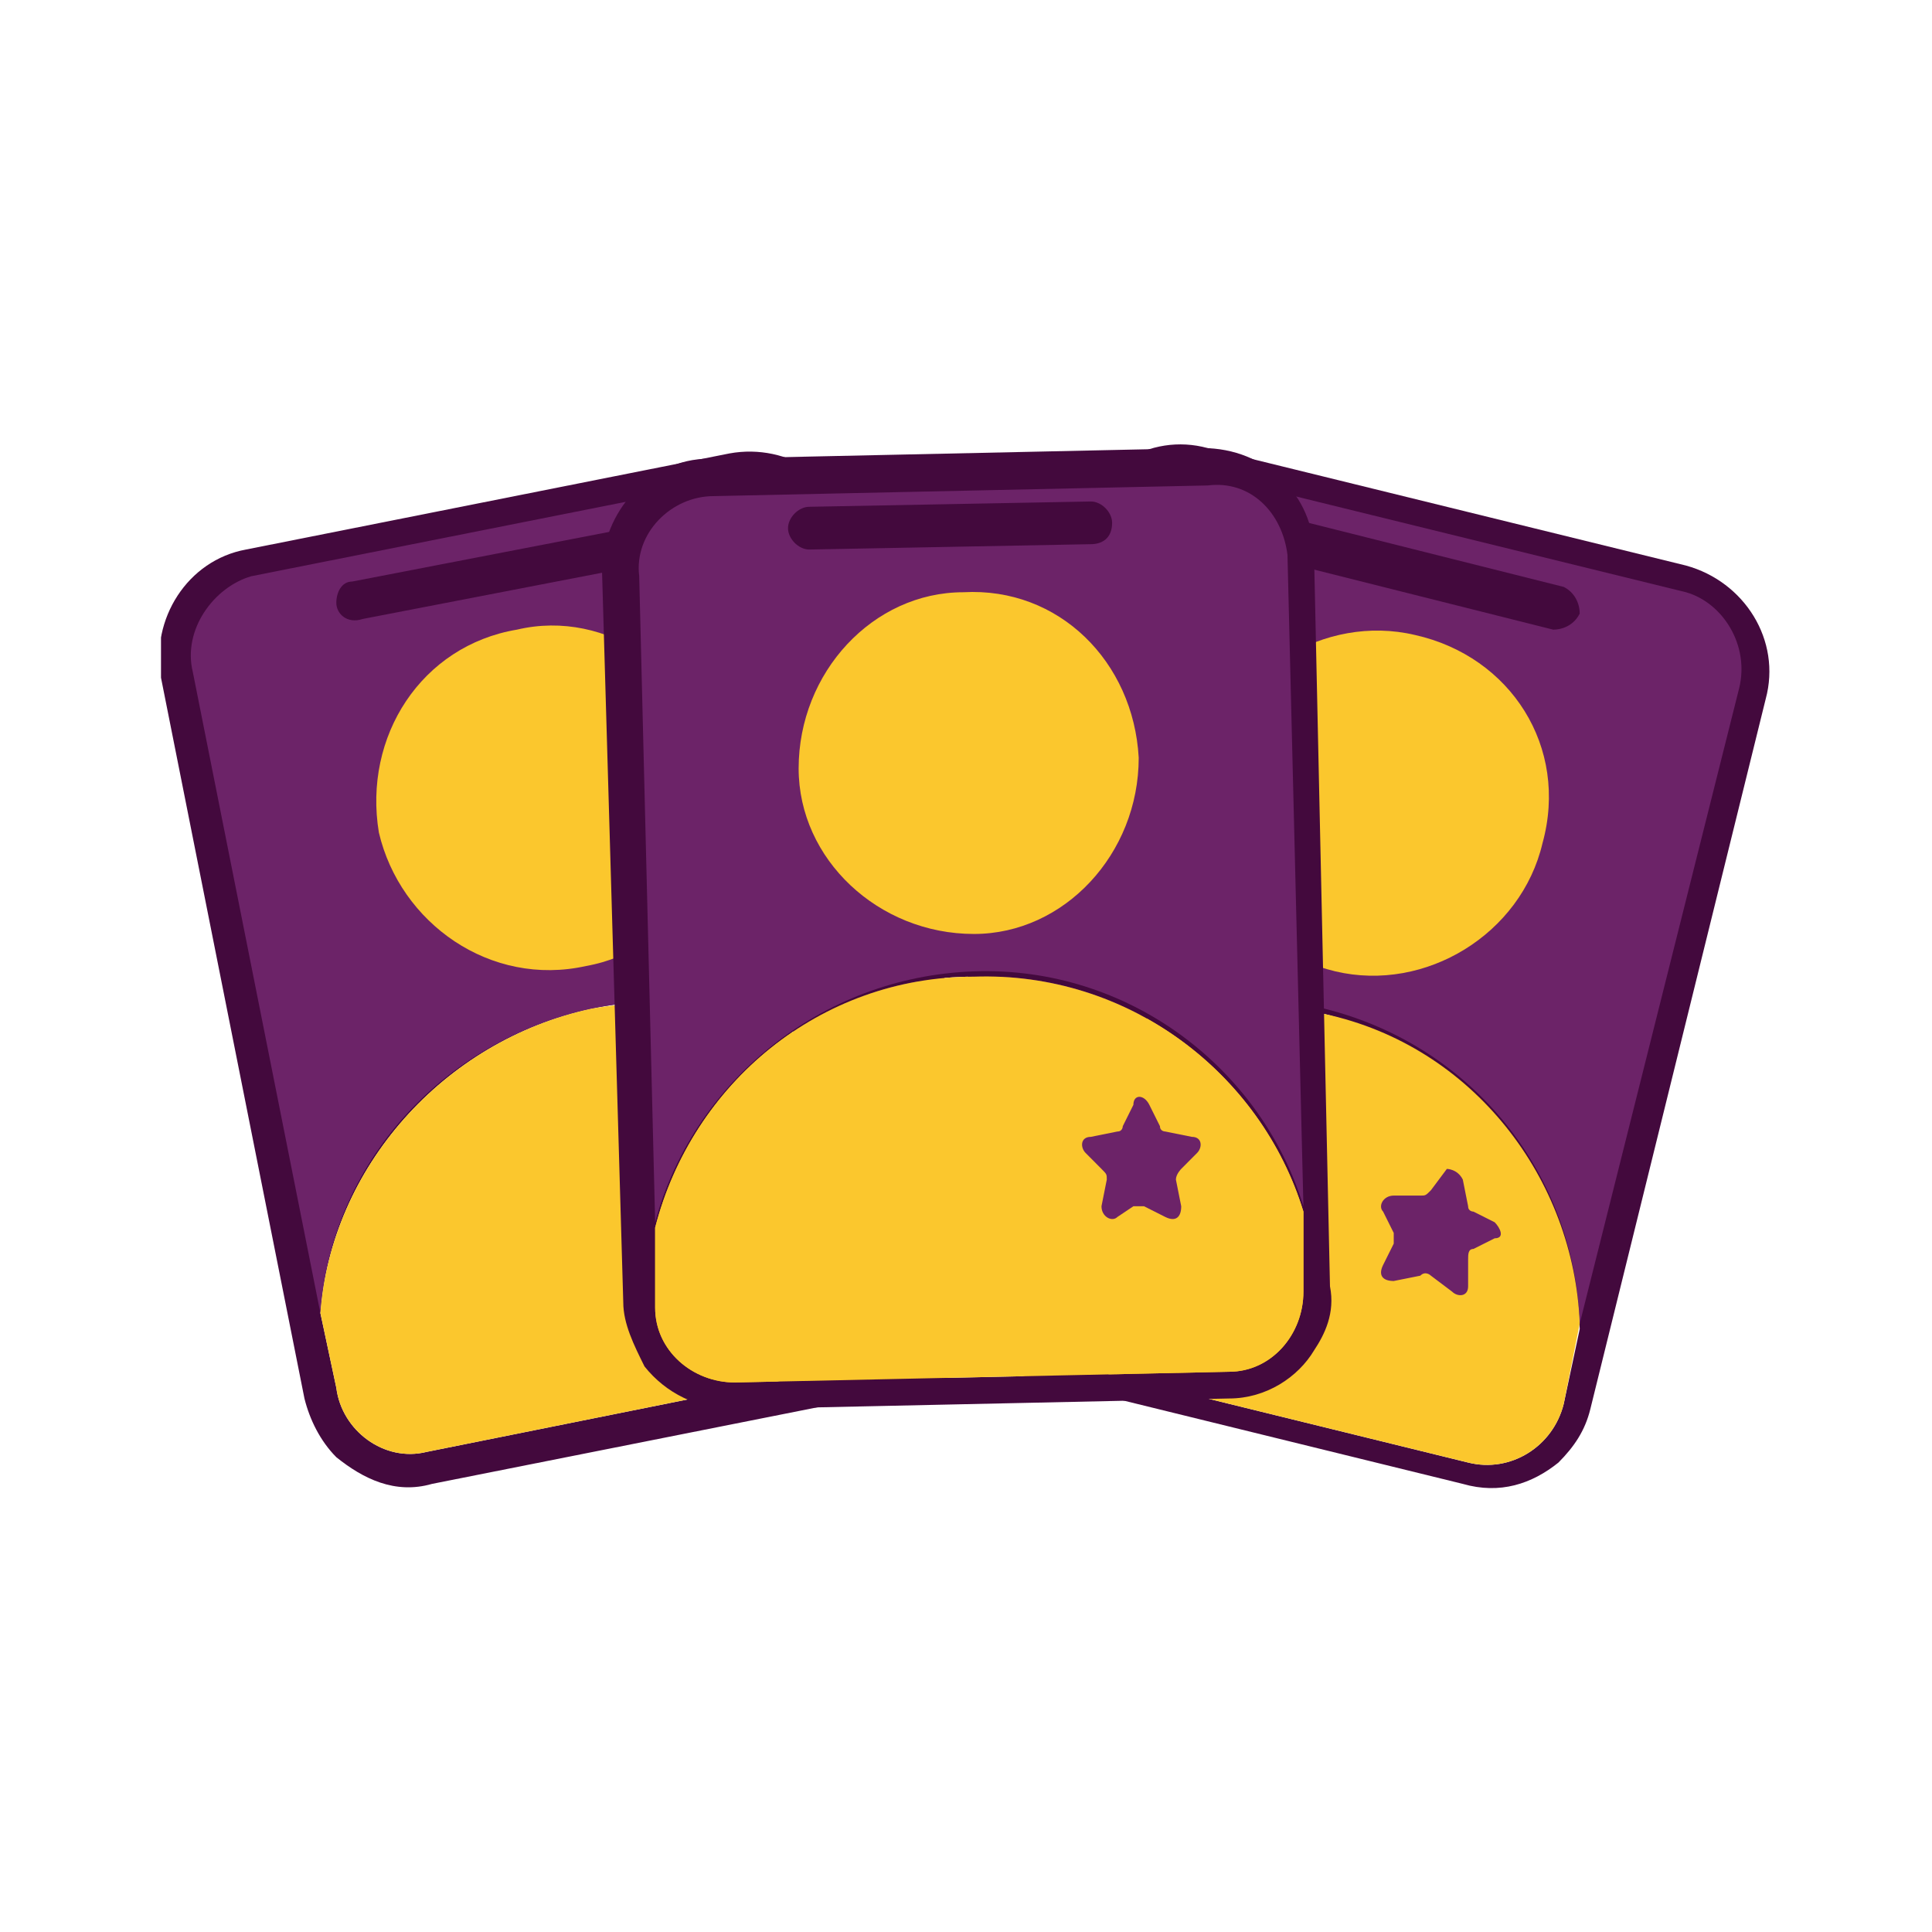 <svg width="48" height="48" viewBox="0 0 48 48" fill="none" xmlns="http://www.w3.org/2000/svg">
<g clip-path="url(#clip0)">
<path d="M18.125 11.265L6.112 13.653C4.66 13.918 3.736 15.378 4 16.837L7.564 34.745C7.696 35.276 7.96 35.806 8.356 36.204C9.017 36.735 9.809 37.133 10.733 36.867L22.746 34.48C23.67 34.347 24.33 33.684 24.726 32.888C24.99 32.357 24.99 31.827 24.858 31.296L21.294 13.388C21.03 11.929 19.578 11 18.125 11.265ZM24.066 31.429C24.33 32.49 23.538 33.551 22.482 33.684L10.601 36.072C9.545 36.337 8.488 35.541 8.356 34.48L7.96 32.623C8.224 29.041 10.997 25.857 14.693 25.061C18.389 24.265 22.086 26.255 23.802 29.439L24.066 31.429Z" fill="#43093D"/>
<path d="M20.634 13.521L23.802 29.439C22.086 26.255 18.521 24.265 14.693 25.061C10.997 25.857 8.224 28.908 7.96 32.623L4.792 16.704C4.528 15.643 5.32 14.582 6.244 14.316L18.257 11.929C19.314 11.796 20.37 12.459 20.634 13.521Z" fill="#6C2368"/>
<path d="M17.861 18.959C18.258 21.347 16.805 23.602 14.561 24C12.185 24.531 9.941 22.939 9.413 20.684C9.017 18.296 10.469 16.041 12.845 15.643C15.089 15.113 17.333 16.704 17.861 18.959Z" fill="#FBC72D"/>
<path d="M23.67 29.439L24.066 31.428C24.33 32.49 23.538 33.551 22.482 33.684L10.601 36.071C9.544 36.337 8.488 35.541 8.356 34.48L7.96 32.622C8.224 29.041 10.997 25.857 14.693 25.061C18.389 24.398 22.086 26.255 23.67 29.439Z" fill="#FBC72D"/>
<path d="M19.446 27.449L19.842 27.979C19.842 28.112 19.974 28.112 20.106 28.112H20.766C21.03 28.112 21.162 28.377 21.03 28.51L20.634 29.041C20.634 29.173 20.634 29.173 20.634 29.306L20.898 29.837C21.03 29.969 20.766 30.235 20.634 30.235L19.842 29.837C19.71 29.837 19.71 29.837 19.578 29.837L19.05 30.235C18.918 30.367 18.654 30.235 18.654 30.102V29.439C18.654 29.306 18.654 29.306 18.521 29.173L17.993 28.775C17.861 28.643 17.861 28.377 17.993 28.377L18.521 28.112C18.654 28.112 18.654 27.979 18.654 27.979L18.785 27.316C19.05 27.316 19.314 27.316 19.446 27.449Z" fill="#6C2368"/>
<path d="M15.881 14.051L9.016 15.377C8.62 15.51 8.356 15.245 8.356 14.979C8.356 14.714 8.488 14.448 8.752 14.448L15.617 13.122C15.881 13.122 16.145 13.255 16.145 13.52C16.277 13.785 16.145 14.051 15.881 14.051Z" fill="#43093D"/>
<path d="M41.888 14.051L30.006 11.133C28.554 10.735 27.102 11.663 26.706 13.122L22.482 30.765C22.35 31.296 22.35 31.826 22.614 32.357C22.878 33.153 23.538 33.816 24.462 33.949L36.343 36.867C37.267 37.133 38.059 36.867 38.719 36.337C39.115 35.939 39.38 35.541 39.511 35.01L43.868 17.367C44.264 15.908 43.34 14.449 41.888 14.051ZM38.851 34.877C38.587 35.939 37.531 36.602 36.475 36.337L24.594 33.418C23.538 33.153 22.878 32.092 23.142 31.03L23.67 29.173C25.518 25.99 29.215 24.265 32.911 25.194C36.607 26.122 39.115 29.439 39.248 33.02L38.851 34.877Z" fill="#43093D"/>
<path d="M43.208 17.102L39.247 32.887C39.115 29.173 36.607 25.989 32.911 25.061C29.214 24.132 25.518 25.857 23.67 29.041L27.63 13.255C27.894 12.194 28.95 11.53 30.006 11.796L41.888 14.714C42.812 14.979 43.472 16.041 43.208 17.102Z" fill="#6C2368"/>
<path d="M38.323 20.949C37.795 23.204 35.419 24.663 33.175 24.133C30.931 23.602 29.478 21.214 30.006 18.959C30.535 16.704 32.911 15.245 35.155 15.776C37.531 16.306 38.983 18.561 38.323 20.949Z" fill="#FBC72D"/>
<path d="M39.247 32.887L38.851 34.877C38.587 35.938 37.531 36.602 36.475 36.336L24.594 33.418C23.538 33.153 22.878 32.091 23.142 31.03L23.67 29.173C25.518 25.989 29.214 24.265 32.911 25.193C36.607 25.989 39.115 29.306 39.247 32.887Z" fill="#FBC72D"/>
<path d="M36.343 29.306L36.475 29.969C36.475 30.102 36.607 30.102 36.607 30.102L37.135 30.367C37.267 30.5 37.399 30.765 37.135 30.765L36.607 31.03C36.475 31.03 36.475 31.163 36.475 31.296V31.959C36.475 32.224 36.211 32.224 36.079 32.092L35.551 31.694C35.551 31.694 35.419 31.561 35.287 31.694L34.627 31.826C34.363 31.826 34.231 31.694 34.363 31.428L34.627 30.898C34.627 30.765 34.627 30.765 34.627 30.632L34.363 30.102C34.231 29.969 34.363 29.704 34.627 29.704H35.287C35.419 29.704 35.419 29.704 35.551 29.571L35.947 29.041C35.947 29.041 36.211 29.041 36.343 29.306Z" fill="#6C2368"/>
<path d="M38.587 15.643L31.723 13.919C31.459 13.786 31.327 13.521 31.327 13.256C31.459 12.99 31.723 12.858 31.987 12.858L38.851 14.582C39.115 14.715 39.247 14.98 39.247 15.245C39.115 15.511 38.851 15.643 38.587 15.643Z" fill="#43093D"/>
<path d="M29.875 11.132L17.597 11.398C16.145 11.398 14.957 12.724 14.957 14.184L15.485 32.357C15.485 32.888 15.749 33.418 16.013 33.949C16.541 34.612 17.333 35.01 18.258 35.01L30.535 34.745C31.459 34.745 32.251 34.214 32.647 33.551C32.911 33.153 33.175 32.622 33.043 31.959L32.647 13.786C32.647 12.326 31.459 11.132 29.875 11.132ZM32.383 32.092C32.383 33.153 31.591 34.081 30.535 34.081L18.258 34.347C17.201 34.347 16.277 33.551 16.277 32.49V30.5C17.201 26.918 20.37 24.265 24.198 24.265C28.026 24.132 31.327 26.653 32.383 30.102V32.092Z" fill="#43093D"/>
<path d="M31.987 13.786L32.383 29.969C31.327 26.52 28.026 24 24.198 24.133C20.37 24.265 17.201 26.918 16.277 30.367L15.881 14.316C15.749 13.255 16.673 12.326 17.729 12.326L30.007 12.061C31.063 11.928 31.855 12.724 31.987 13.786Z" fill="#6C2368"/>
<path d="M28.291 18.826C28.291 21.214 26.442 23.204 24.198 23.204C21.822 23.204 19.842 21.347 19.842 19.092C19.842 16.704 21.69 14.714 23.934 14.714C26.31 14.582 28.159 16.439 28.291 18.826Z" fill="#FBC72D"/>
<path d="M32.383 30.102V32.092C32.383 33.153 31.591 34.081 30.535 34.081L18.257 34.347C17.201 34.347 16.277 33.551 16.277 32.49V30.5C17.201 26.918 20.37 24.265 24.198 24.265C28.026 24.133 31.327 26.653 32.383 30.102Z" fill="#FBC72D"/>
<path d="M28.555 27.449L28.819 27.98C28.819 28.112 28.951 28.112 28.951 28.112L29.611 28.245C29.875 28.245 29.875 28.51 29.743 28.643L29.347 29.041C29.347 29.041 29.215 29.174 29.215 29.306L29.347 29.969C29.347 30.235 29.215 30.367 28.951 30.235L28.423 29.969C28.291 29.969 28.291 29.969 28.159 29.969L27.762 30.235C27.631 30.367 27.366 30.235 27.366 29.969L27.498 29.306C27.498 29.174 27.498 29.174 27.366 29.041L26.97 28.643C26.838 28.51 26.838 28.245 27.102 28.245L27.762 28.112C27.895 28.112 27.895 27.98 27.895 27.98L28.159 27.449C28.159 27.184 28.423 27.184 28.555 27.449Z" fill="#6C2368"/>
<path d="M27.102 13.52L20.106 13.653C19.842 13.653 19.578 13.387 19.578 13.122C19.578 12.857 19.842 12.591 20.106 12.591L27.102 12.459C27.366 12.459 27.63 12.724 27.63 12.989C27.63 13.387 27.366 13.52 27.102 13.52Z" fill="#43093D"/>
</g>
<defs>
<clipPath id="clip0">
<rect width="40" height="26" fill="white" transform="translate(4 11)"/>
</clipPath>
</defs>
</svg>
